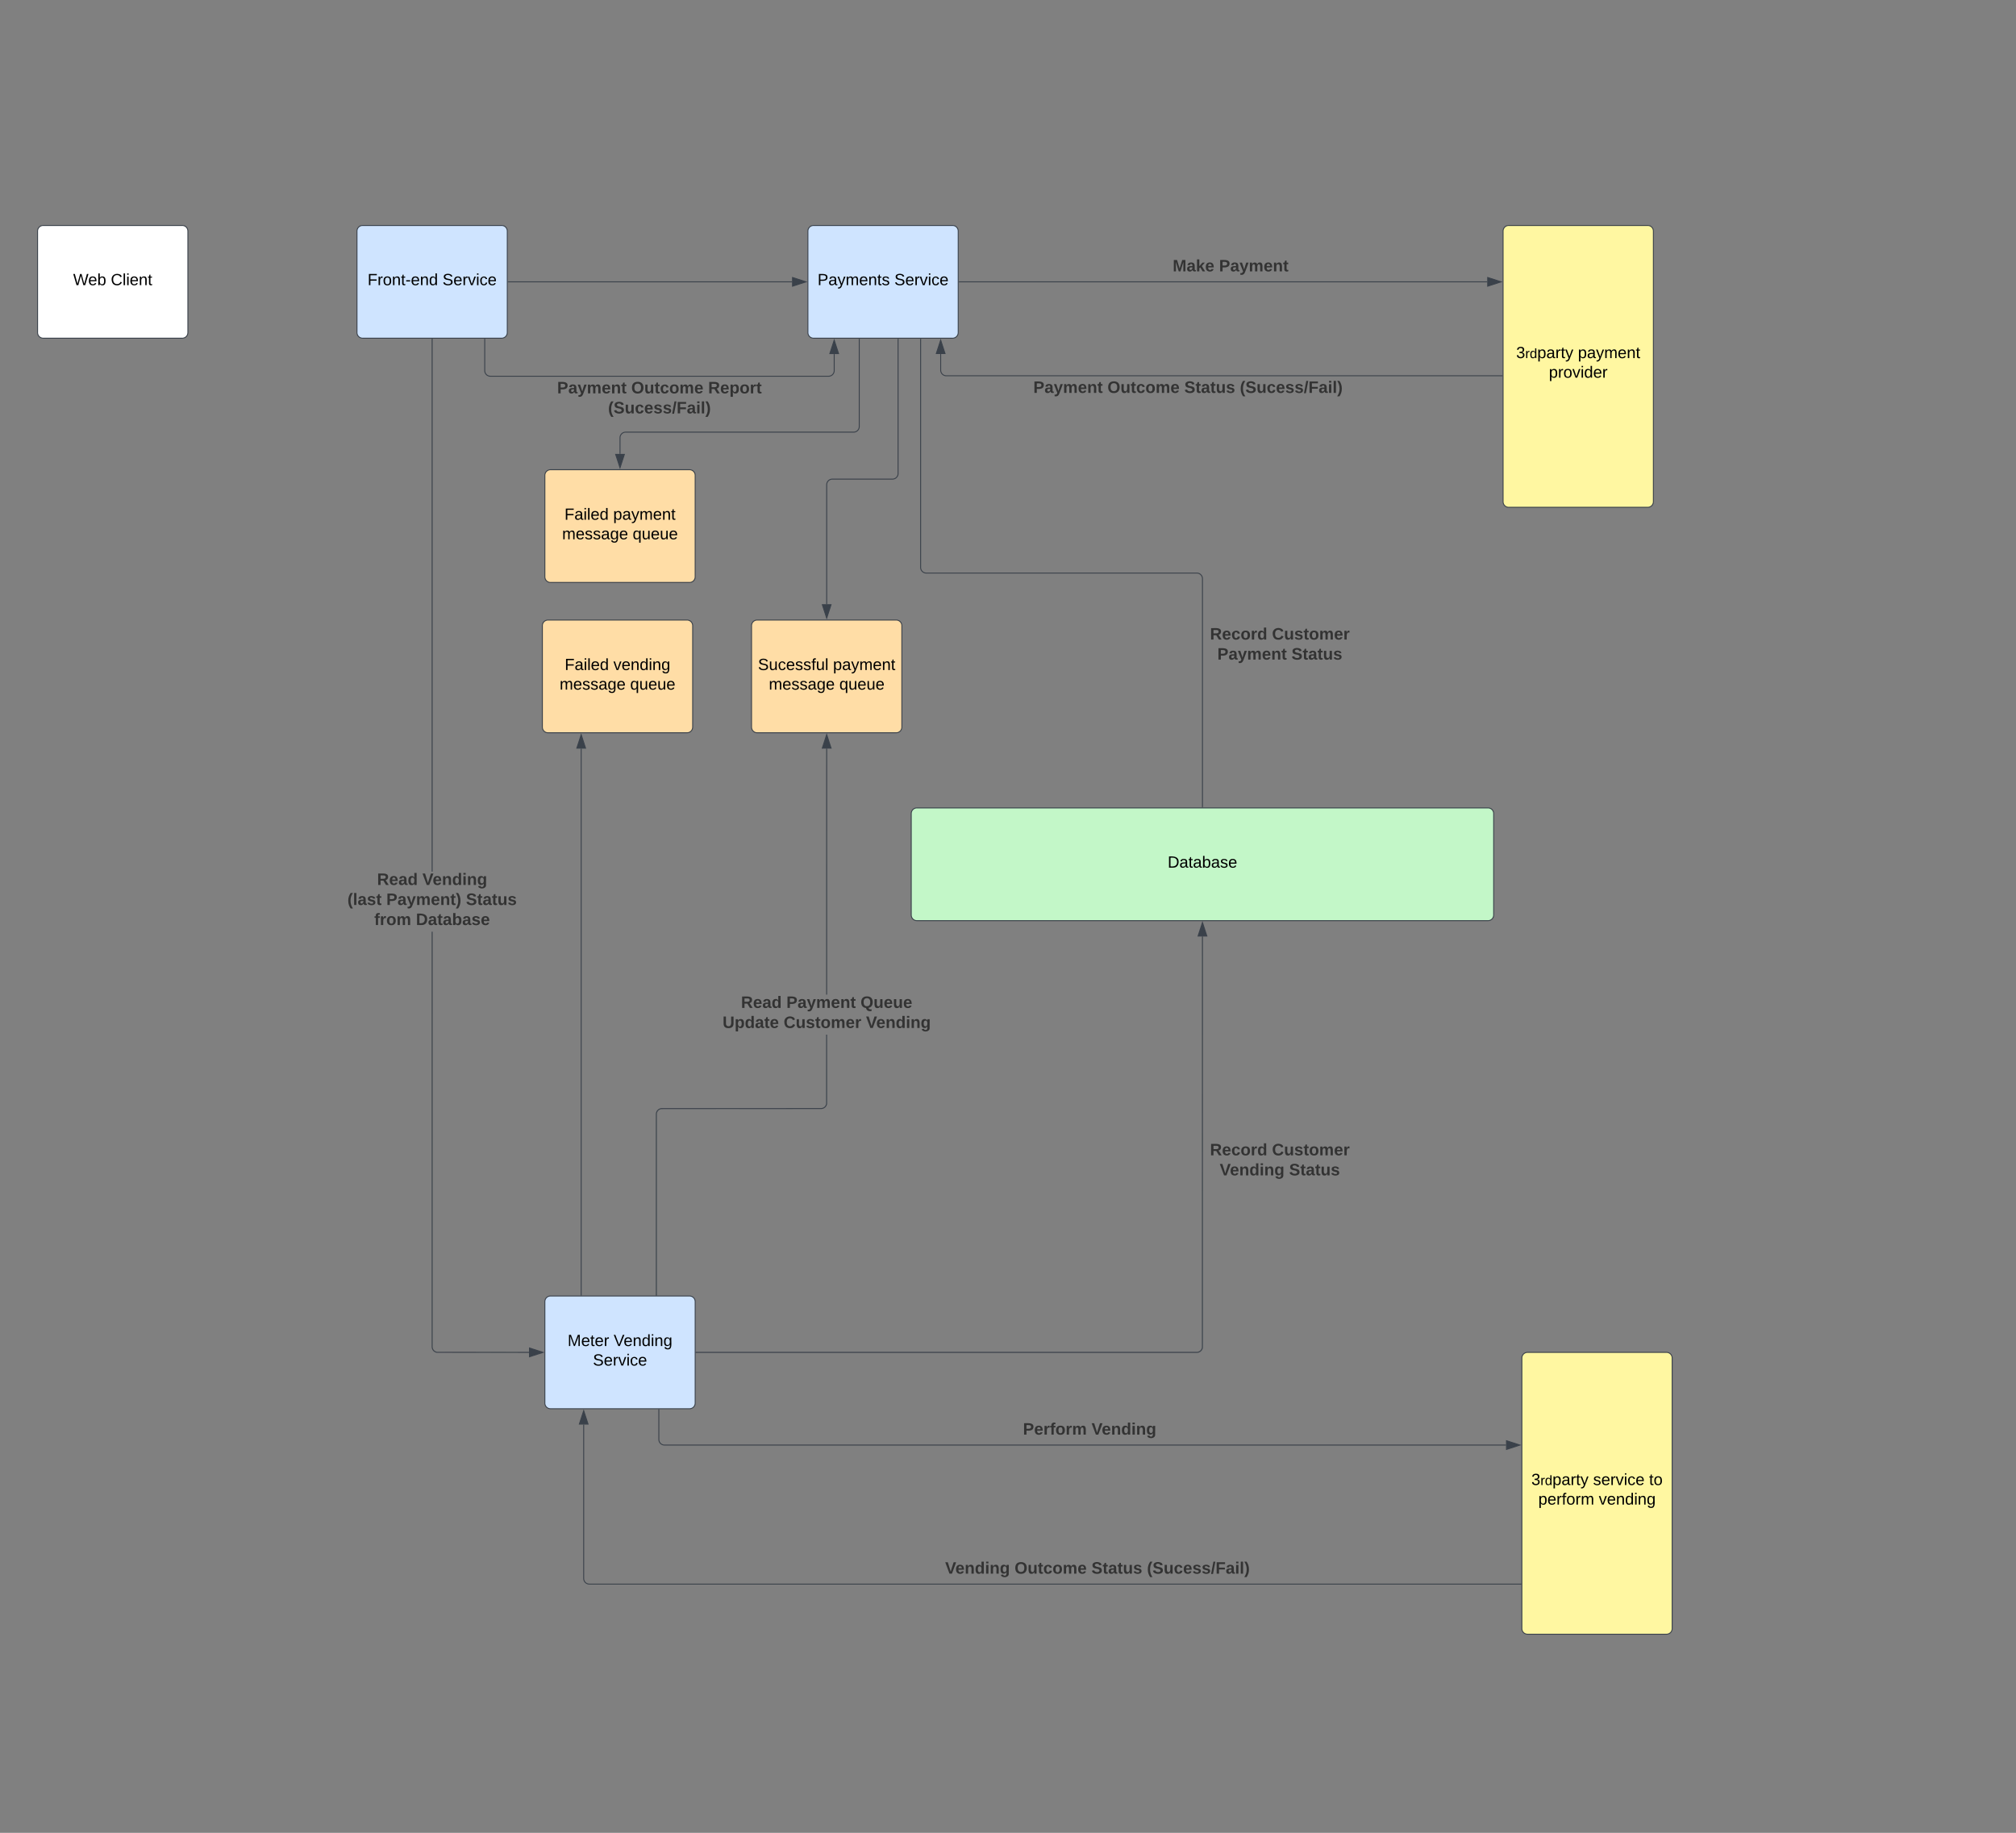 <svg xmlns="http://www.w3.org/2000/svg" xmlns:xlink="http://www.w3.org/1999/xlink" xmlns:lucid="lucid" width="2146" height="1951"><rect width="100%" height="100%" fill="#808080" stroke="none"/><g transform="translate(0 0)" lucid:page-tab-id="0_0"><path d="M380 246a6 6 0 0 1 6-6h148a6 6 0 0 1 6 6v108a6 6 0 0 1-6 6H386a6 6 0 0 1-6-6z" stroke="#3a414a" fill="#cfe4ff"/><use xlink:href="#a" transform="matrix(1,0,0,1,385,245) translate(6.269 58.554)"/><use xlink:href="#b" transform="matrix(1,0,0,1,385,245) translate(86.05 58.554)"/><path d="M860 246a6 6 0 0 1 6-6h148a6 6 0 0 1 6 6v108a6 6 0 0 1-6 6H866a6 6 0 0 1-6-6z" stroke="#3a414a" fill="#cfe4ff"/><use xlink:href="#c" transform="matrix(1,0,0,1,865,245) translate(5.257 58.554)"/><use xlink:href="#b" transform="matrix(1,0,0,1,865,245) translate(87.061 58.554)"/><path d="M580 1385.54a6 6 0 0 1 6-6h148a6 6 0 0 1 6 6v108a6 6 0 0 1-6 6H586a6 6 0 0 1-6-6z" stroke="#3a414a" fill="#cfe4ff"/><use xlink:href="#d" transform="matrix(1,0,0,1,585,1384.537) translate(19.22 48.242)"/><use xlink:href="#e" transform="matrix(1,0,0,1,585,1384.537) translate(68.235 48.242)"/><use xlink:href="#b" transform="matrix(1,0,0,1,585,1384.537) translate(46.159 69.042)"/><path d="M40 246a6 6 0 0 1 6-6h148a6 6 0 0 1 6 6v108a6 6 0 0 1-6 6H46a6 6 0 0 1-6-6z" stroke="#3a414a" fill="#fff"/><use xlink:href="#f" transform="matrix(1,0,0,1,45,245) translate(32.894 58.554)"/><use xlink:href="#g" transform="matrix(1,0,0,1,45,245) translate(72.954 58.554)"/><path d="M970 866a6 6 0 0 1 6-6h608a6 6 0 0 1 6 6v108a6 6 0 0 1-6 6H976a6 6 0 0 1-6-6z" stroke="#3a414a" fill="#c3f7c8"/><use xlink:href="#h" transform="matrix(1,0,0,1,975,865) translate(267.95 58.554)"/><path d="M1600 246a6 6 0 0 1 6-6h148a6 6 0 0 1 6 6v288a6 6 0 0 1-6 6h-148a6 6 0 0 1-6-6z" stroke="#3a414a" fill="#fff7a1"/><use xlink:href="#i" transform="matrix(1,0,0,1,1605,245) translate(8.945 136.21)"/><use xlink:href="#j" transform="matrix(1,0,0,1,1605,245) translate(74.659 136.21)"/><use xlink:href="#k" transform="matrix(1,0,0,1,1605,245) translate(43.776 157.01)"/><path d="M1620 1445.54a6 6 0 0 1 6-6h148a6 6 0 0 1 6 6v288a6 6 0 0 1-6 6h-148a6 6 0 0 1-6-6z" stroke="#3a414a" fill="#fff7a1"/><use xlink:href="#i" transform="matrix(1,0,0,1,1625,1444.537) translate(5.117 136.21)"/><use xlink:href="#l" transform="matrix(1,0,0,1,1625,1444.537) translate(70.831 136.21)"/><use xlink:href="#m" transform="matrix(1,0,0,1,1625,1444.537) translate(130.439 136.21)"/><use xlink:href="#n" transform="matrix(1,0,0,1,1625,1444.537) translate(12.504 157.01)"/><use xlink:href="#o" transform="matrix(1,0,0,1,1625,1444.537) translate(76.878 157.01)"/><path d="M577.34 666a6 6 0 0 1 6-6h148a6 6 0 0 1 6 6v108a6 6 0 0 1-6 6h-148a6 6 0 0 1-6-6z" stroke="#3a414a" fill="#ffdda6"/><use xlink:href="#p" transform="matrix(1,0,0,1,582.34,665) translate(18.763 48.242)"/><use xlink:href="#q" transform="matrix(1,0,0,1,582.34,665) translate(70.619 48.242)"/><use xlink:href="#r" transform="matrix(1,0,0,1,582.34,665) translate(13.394 69.042)"/><use xlink:href="#s" transform="matrix(1,0,0,1,582.34,665) translate(88.457 69.042)"/><path d="M540.96 300h302.2" stroke="#3a414a" fill="none"/><path d="M540.98 300.5h-.52v-1h.52z" stroke="#3a414a" stroke-width=".05" fill="#3a414a"/><path d="M857.92 300l-14.27 4.64v-9.28z" stroke="#3a414a" fill="#3a414a"/><path d="M1020.96 300h562.16" stroke="#3a414a" fill="none"/><path d="M1020.98 300.5h-.52v-1h.52z" stroke="#3a414a" stroke-width=".05" fill="#3a414a"/><path d="M1597.9 300l-14.27 4.64v-9.28z" stroke="#3a414a" fill="#3a414a"/><use xlink:href="#t" transform="matrix(1,0,0,1,1248.334,274.667) translate(0 14.222)"/><use xlink:href="#u" transform="matrix(1,0,0,1,1248.334,274.667) translate(49.333 14.222)"/><path d="M580 506a6 6 0 0 1 6-6h148a6 6 0 0 1 6 6v108a6 6 0 0 1-6 6H586a6 6 0 0 1-6-6z" stroke="#3a414a" fill="#ffdda6"/><use xlink:href="#p" transform="matrix(1,0,0,1,585,505) translate(15.874 48.242)"/><use xlink:href="#j" transform="matrix(1,0,0,1,585,505) translate(67.73 48.242)"/><use xlink:href="#r" transform="matrix(1,0,0,1,585,505) translate(13.394 69.042)"/><use xlink:href="#s" transform="matrix(1,0,0,1,585,505) translate(88.457 69.042)"/><path d="M914.67 360.98V454a6 6 0 0 1-6 6H666a6 6 0 0 0-6 6v17.15" stroke="#3a414a" fill="none"/><path d="M915.17 361h-1v-.52h1z" stroke="#3a414a" stroke-width=".05" fill="#3a414a"/><path d="M660 497.92l-4.64-14.27h9.28z" stroke="#3a414a" fill="#3a414a"/><path d="M701.33 1500.48v31.72a6 6 0 0 0 6 6h895.8" stroke="#3a414a" fill="none"/><path d="M701.83 1500.5h-1v-.52h1z" stroke="#3a414a" stroke-width=".05" fill="#3a414a"/><path d="M1617.9 1538.2l-14.26 4.64v-9.27z" stroke="#3a414a" fill="#3a414a"/><use xlink:href="#v" transform="matrix(1,0,0,1,1088.939,1512.869) translate(0.005 14.222)"/><use xlink:href="#w" transform="matrix(1,0,0,1,1088.939,1512.869) translate(72.993 14.222)"/><path d="M1599.04 400h-591.7a6 6 0 0 1-6-6v-17.18" stroke="#3a414a" fill="none"/><path d="M1599.54 400.5h-.5v-1h.5z" stroke="#3a414a" stroke-width=".05" fill="#3a414a"/><path d="M1001.33 362.05l4.63 14.27h-9.27z" stroke="#3a414a" fill="#3a414a"/><use xlink:href="#x" transform="matrix(1,0,0,1,1099.955,403.999) translate(0 14.222)"/><use xlink:href="#y" transform="matrix(1,0,0,1,1099.955,403.999) translate(78.914 14.222)"/><use xlink:href="#z" transform="matrix(1,0,0,1,1099.955,403.999) translate(160.741 14.222)"/><use xlink:href="#A" transform="matrix(1,0,0,1,1099.955,403.999) translate(219.852 14.222)"/><path d="M888 376.87v17.62a6 6 0 0 1-6 6H522a6 6 0 0 1-6-6v-33.56" stroke="#3a414a" fill="none"/><path d="M888 362.1l4.63 14.27h-9.27z" stroke="#3a414a" fill="#3a414a"/><path d="M516.5 360.95h-1v-.5h1z" stroke="#3a414a" stroke-width=".05" fill="#3a414a"/><use xlink:href="#x" transform="matrix(1,0,0,1,593.056,404.489) translate(0.005 14.222)"/><use xlink:href="#y" transform="matrix(1,0,0,1,593.056,404.489) translate(78.919 14.222)"/><use xlink:href="#B" transform="matrix(1,0,0,1,593.056,404.489) translate(160.746 14.222)"/><use xlink:href="#C" transform="matrix(1,0,0,1,593.056,404.489) translate(54.203 35.556)"/><path d="M460.5 1433.52l.07.88.2.84.33.8.45.73.56.65.67.57.73.44.8.33.82.2 98.03.07v1l-98.15-.08-1-.24-.95-.4-.87-.52-.78-.67-.66-.77-.53-.87-.38-.95-.24-1-.08-1V991.78h1zm0-505.75h-1v-566.8h1z" stroke="#3a414a" stroke-width=".05" fill="#3a414a"/><path d="M460.5 360.98h-1v-.52h1z" fill="#3a414a"/><path d="M460.52 361h-1.04v-.56h1.04zm-1-.5v.45h.96v-.46z" stroke="#3a414a" stroke-width=".05" fill="#3a414a"/><path d="M577.92 1439.54l-14.27 4.63v-9.27z" fill="#3a414a"/><path d="M579.54 1439.54l-16.4 5.32v-10.65zm-15.4 3.94l12.16-3.94-12.15-3.95z" stroke="#3a414a" stroke-width=".05" fill="#3a414a"/><use xlink:href="#D" transform="matrix(1,0,0,1,369.827,927.768) translate(31.561 14.222)"/><use xlink:href="#E" transform="matrix(1,0,0,1,369.827,927.768) translate(79.857 14.222)"/><use xlink:href="#F" transform="matrix(1,0,0,1,369.827,927.768) translate(0.005 35.556)"/><use xlink:href="#G" transform="matrix(1,0,0,1,369.827,927.768) translate(41.388 35.556)"/><use xlink:href="#H" transform="matrix(1,0,0,1,369.827,927.768) translate(126.178 35.556)"/><use xlink:href="#I" transform="matrix(1,0,0,1,369.827,927.768) translate(28.573 56.889)"/><use xlink:href="#J" transform="matrix(1,0,0,1,369.827,927.768) translate(72.919 56.889)"/><path d="M618.67 1378.6V796.86" stroke="#3a414a" fill="none"/><path d="M619.17 1379.1h-1v-.52h1z" stroke="#3a414a" stroke-width=".05" fill="#3a414a"/><path d="M618.67 782.1l4.64 14.27h-9.27z" stroke="#3a414a" fill="#3a414a"/><path d="M1280.5 996.85l-.07 437.68-.25 1.02-.4.94-.52.86-.66.77-.78.67-.87.53-.94.4-.98.23-1 .08H740.96v-1h533.02l.88-.07.84-.2.8-.33.73-.45.66-.58.55-.65.45-.74.33-.8.2-.8.07-437.58z" stroke="#3a414a" stroke-width=".05" fill="#3a414a"/><path d="M740.98 1440.04h-.52v-1h.52z" fill="#3a414a"/><path d="M741 1440.06h-.56V1439h.56zm-.5-1v.95h.45v-.94z" stroke="#3a414a" stroke-width=".05" fill="#3a414a"/><path d="M1284.64 996.35h-9.28l4.64-14.27z" fill="#3a414a"/><path d="M1285.32 996.85h-10.64l5.32-16.4zm-9.27-1h7.9L1280 983.7z" stroke="#3a414a" stroke-width=".05" fill="#3a414a"/><g><use xlink:href="#K" transform="matrix(1,0,0,1,1288,1215.566) translate(0.005 14.222)"/><use xlink:href="#L" transform="matrix(1,0,0,1,1288,1215.566) translate(66.03 14.222)"/><use xlink:href="#M" transform="matrix(1,0,0,1,1288,1215.566) translate(10.375 35.556)"/><use xlink:href="#N" transform="matrix(1,0,0,1,1288,1215.566) translate(84.252 35.556)"/></g><path d="M621.33 1516.4v163.8a6 6 0 0 0 6 6h991.73" stroke="#3a414a" fill="none"/><path d="M621.33 1501.64l4.64 14.26h-9.27z" stroke="#3a414a" fill="#3a414a"/><path d="M1619.56 1686.7h-.5v-1h.5z" stroke="#3a414a" stroke-width=".05" fill="#3a414a"/><g><use xlink:href="#O" transform="matrix(1,0,0,1,1006.115,1660.868) translate(0.005 14.222)"/><use xlink:href="#y" transform="matrix(1,0,0,1,1006.115,1660.868) translate(73.882 14.222)"/><use xlink:href="#z" transform="matrix(1,0,0,1,1006.115,1660.868) translate(155.709 14.222)"/><use xlink:href="#A" transform="matrix(1,0,0,1,1006.115,1660.868) translate(214.82 14.222)"/></g><path d="M980 360.94V604a6 6 0 0 0 6 6h288a6 6 0 0 1 6 6v243.04" stroke="#3a414a" fill="none"/><path d="M980.5 360.96h-1v-.52h1zM1280.5 859.54h-1v-.52h1z" stroke="#3a414a" stroke-width=".05" fill="#3a414a"/><g><use xlink:href="#K" transform="matrix(1,0,0,1,1288,666.556) translate(0.005 14.222)"/><use xlink:href="#P" transform="matrix(1,0,0,1,1288,666.556) translate(66.03 14.222)"/><use xlink:href="#x" transform="matrix(1,0,0,1,1288,666.556) translate(7.857 35.556)"/><use xlink:href="#Q" transform="matrix(1,0,0,1,1288,666.556) translate(86.77 35.556)"/></g><path d="M800 666a6 6 0 0 1 6-6h148a6 6 0 0 1 6 6v108a6 6 0 0 1-6 6H806a6 6 0 0 1-6-6z" stroke="#3a414a" fill="#ffdda6"/><g><use xlink:href="#R" transform="matrix(1,0,0,1,805,665) translate(1.863 48.242)"/><use xlink:href="#j" transform="matrix(1,0,0,1,805,665) translate(81.741 48.242)"/><use xlink:href="#r" transform="matrix(1,0,0,1,805,665) translate(13.394 69.042)"/><use xlink:href="#s" transform="matrix(1,0,0,1,805,665) translate(88.457 69.042)"/></g><path d="M956 360.96V504a6 6 0 0 1-6 6h-64a6 6 0 0 0-6 6v127.15" stroke="#3a414a" fill="none"/><path d="M956.5 360.97h-1v-.5h1z" stroke="#3a414a" stroke-width=".05" fill="#3a414a"/><path d="M880 657.92l-4.64-14.27h9.28z" stroke="#3a414a" fill="#3a414a"/><path d="M880.43 1175l-.25 1-.4.95-.52.87-.66.78-.78.66-.87.53-.94.38-.98.24-1 .08-170.23.07-.83.2-.8.33-.73.45-.66.56-.56.67-.45.73-.33.8-.2.84-.07.88v192.53h-1v-192.57l.08-1 .24-1 .38-.93.53-.87.67-.78.78-.66.87-.53.94-.38 1-.25 170.32-.07.88-.07.84-.2.8-.33.73-.45.66-.56.55-.67.45-.73.33-.8.2-.82v-73.55h1zm.07-378.15l-.05 261.82h-1l.05-261.82z" stroke="#3a414a" stroke-width=".05" fill="#3a414a"/><path d="M699.17 1379.05h-1v-.5h1z" fill="#3a414a"/><path d="M699.2 1379.08h-1.06v-.56h1.05zm-1-.5v.45h.94v-.46z" stroke="#3a414a" stroke-width=".05" fill="#3a414a"/><path d="M884.64 796.35h-9.28l4.64-14.27z" fill="#3a414a"/><path d="M885.32 796.85h-10.64l5.32-16.4zm-9.27-1h7.9L880 783.7z" stroke="#3a414a" stroke-width=".05" fill="#3a414a"/><g><use xlink:href="#D" transform="matrix(1,0,0,1,769.185,1058.667) translate(19.61 14.222)"/><use xlink:href="#S" transform="matrix(1,0,0,1,769.185,1058.667) translate(67.906 14.222)"/><use xlink:href="#T" transform="matrix(1,0,0,1,769.185,1058.667) translate(146.82 14.222)"/><use xlink:href="#U" transform="matrix(1,0,0,1,769.185,1058.667) translate(0.005 35.556)"/><use xlink:href="#V" transform="matrix(1,0,0,1,769.185,1058.667) translate(64.993 35.556)"/><use xlink:href="#W" transform="matrix(1,0,0,1,769.185,1058.667) translate(152.696 35.556)"/></g><defs><path d="M63-220v92h138v28H63V0H30v-248h175v28H63" id="X"/><path d="M114-163C36-179 61-72 57 0H25l-1-190h30c1 12-1 29 2 39 6-27 23-49 58-41v29" id="Y"/><path d="M100-194c62-1 85 37 85 99 1 63-27 99-86 99S16-35 15-95c0-66 28-99 85-99zM99-20c44 1 53-31 53-75 0-43-8-75-51-75s-53 32-53 75 10 74 51 75" id="Z"/><path d="M117-194c89-4 53 116 60 194h-32v-121c0-31-8-49-39-48C34-167 62-67 57 0H25l-1-190h30c1 10-1 24 2 32 11-22 29-35 61-36" id="aa"/><path d="M59-47c-2 24 18 29 38 22v24C64 9 27 4 27-40v-127H5v-23h24l9-43h21v43h35v23H59v120" id="ab"/><path d="M16-82v-28h88v28H16" id="ac"/><path d="M100-194c63 0 86 42 84 106H49c0 40 14 67 53 68 26 1 43-12 49-29l28 8c-11 28-37 45-77 45C44 4 14-33 15-96c1-61 26-98 85-98zm52 81c6-60-76-77-97-28-3 7-6 17-6 28h103" id="ad"/><path d="M85-194c31 0 48 13 60 33l-1-100h32l1 261h-30c-2-10 0-23-3-31C134-8 116 4 85 4 32 4 16-35 15-94c0-66 23-100 70-100zm9 24c-40 0-46 34-46 75 0 40 6 74 45 74 42 0 51-32 51-76 0-42-9-74-50-73" id="ae"/><g id="a"><use transform="matrix(0.048,0,0,0.048,0,0)" xlink:href="#X"/><use transform="matrix(0.048,0,0,0.048,10.544,0)" xlink:href="#Y"/><use transform="matrix(0.048,0,0,0.048,16.274,0)" xlink:href="#Z"/><use transform="matrix(0.048,0,0,0.048,25.904,0)" xlink:href="#aa"/><use transform="matrix(0.048,0,0,0.048,35.533,0)" xlink:href="#ab"/><use transform="matrix(0.048,0,0,0.048,40.348,0)" xlink:href="#ac"/><use transform="matrix(0.048,0,0,0.048,46.078,0)" xlink:href="#ad"/><use transform="matrix(0.048,0,0,0.048,55.707,0)" xlink:href="#aa"/><use transform="matrix(0.048,0,0,0.048,65.337,0)" xlink:href="#ae"/></g><path d="M185-189c-5-48-123-54-124 2 14 75 158 14 163 119 3 78-121 87-175 55-17-10-28-26-33-46l33-7c5 56 141 63 141-1 0-78-155-14-162-118-5-82 145-84 179-34 5 7 8 16 11 25" id="af"/><path d="M108 0H70L1-190h34L89-25l56-165h34" id="ag"/><path d="M24-231v-30h32v30H24zM24 0v-190h32V0H24" id="ah"/><path d="M96-169c-40 0-48 33-48 73s9 75 48 75c24 0 41-14 43-38l32 2c-6 37-31 61-74 61-59 0-76-41-82-99-10-93 101-131 147-64 4 7 5 14 7 22l-32 3c-4-21-16-35-41-35" id="ai"/><g id="b"><use transform="matrix(0.048,0,0,0.048,0,0)" xlink:href="#af"/><use transform="matrix(0.048,0,0,0.048,11.556,0)" xlink:href="#ad"/><use transform="matrix(0.048,0,0,0.048,21.185,0)" xlink:href="#Y"/><use transform="matrix(0.048,0,0,0.048,26.915,0)" xlink:href="#ag"/><use transform="matrix(0.048,0,0,0.048,35.581,0)" xlink:href="#ah"/><use transform="matrix(0.048,0,0,0.048,39.385,0)" xlink:href="#ai"/><use transform="matrix(0.048,0,0,0.048,48.052,0)" xlink:href="#ad"/></g><path d="M30-248c87 1 191-15 191 75 0 78-77 80-158 76V0H30v-248zm33 125c57 0 124 11 124-50 0-59-68-47-124-48v98" id="aj"/><path d="M141-36C126-15 110 5 73 4 37 3 15-17 15-53c-1-64 63-63 125-63 3-35-9-54-41-54-24 1-41 7-42 31l-33-3c5-37 33-52 76-52 45 0 72 20 72 64v82c-1 20 7 32 28 27v20c-31 9-61-2-59-35zM48-53c0 20 12 33 32 33 41-3 63-29 60-74-43 2-92-5-92 41" id="ak"/><path d="M179-190L93 31C79 59 56 82 12 73V49c39 6 53-20 64-50L1-190h34L92-34l54-156h33" id="al"/><path d="M210-169c-67 3-38 105-44 169h-31v-121c0-29-5-50-35-48C34-165 62-65 56 0H25l-1-190h30c1 10-1 24 2 32 10-44 99-50 107 0 11-21 27-35 58-36 85-2 47 119 55 194h-31v-121c0-29-5-49-35-48" id="am"/><path d="M135-143c-3-34-86-38-87 0 15 53 115 12 119 90S17 21 10-45l28-5c4 36 97 45 98 0-10-56-113-15-118-90-4-57 82-63 122-42 12 7 21 19 24 35" id="an"/><g id="c"><use transform="matrix(0.048,0,0,0.048,0,0)" xlink:href="#aj"/><use transform="matrix(0.048,0,0,0.048,11.556,0)" xlink:href="#ak"/><use transform="matrix(0.048,0,0,0.048,21.185,0)" xlink:href="#al"/><use transform="matrix(0.048,0,0,0.048,29.852,0)" xlink:href="#am"/><use transform="matrix(0.048,0,0,0.048,44.248,0)" xlink:href="#ad"/><use transform="matrix(0.048,0,0,0.048,53.878,0)" xlink:href="#aa"/><use transform="matrix(0.048,0,0,0.048,63.507,0)" xlink:href="#ab"/><use transform="matrix(0.048,0,0,0.048,68.322,0)" xlink:href="#an"/></g><path d="M240 0l2-218c-23 76-54 145-80 218h-23L58-218 59 0H30v-248h44l77 211c21-75 51-140 76-211h43V0h-30" id="ao"/><g id="d"><use transform="matrix(0.048,0,0,0.048,0,0)" xlink:href="#ao"/><use transform="matrix(0.048,0,0,0.048,14.396,0)" xlink:href="#ad"/><use transform="matrix(0.048,0,0,0.048,24.026,0)" xlink:href="#ab"/><use transform="matrix(0.048,0,0,0.048,28.841,0)" xlink:href="#ad"/><use transform="matrix(0.048,0,0,0.048,38.47,0)" xlink:href="#Y"/></g><path d="M137 0h-34L2-248h35l83 218 83-218h36" id="ap"/><path d="M177-190C167-65 218 103 67 71c-23-6-38-20-44-43l32-5c15 47 100 32 89-28v-30C133-14 115 1 83 1 29 1 15-40 15-95c0-56 16-97 71-98 29-1 48 16 59 35 1-10 0-23 2-32h30zM94-22c36 0 50-32 50-73 0-42-14-75-50-75-39 0-46 34-46 75s6 73 46 73" id="aq"/><g id="e"><use transform="matrix(0.048,0,0,0.048,0,0)" xlink:href="#ap"/><use transform="matrix(0.048,0,0,0.048,10.593,0)" xlink:href="#ad"/><use transform="matrix(0.048,0,0,0.048,20.222,0)" xlink:href="#aa"/><use transform="matrix(0.048,0,0,0.048,29.852,0)" xlink:href="#ae"/><use transform="matrix(0.048,0,0,0.048,39.481,0)" xlink:href="#ah"/><use transform="matrix(0.048,0,0,0.048,43.285,0)" xlink:href="#aa"/><use transform="matrix(0.048,0,0,0.048,52.915,0)" xlink:href="#aq"/></g><path d="M266 0h-40l-56-210L115 0H75L2-248h35L96-30l15-64 43-154h32l59 218 59-218h35" id="ar"/><path d="M115-194c53 0 69 39 70 98 0 66-23 100-70 100C84 3 66-7 56-30L54 0H23l1-261h32v101c10-23 28-34 59-34zm-8 174c40 0 45-34 45-75 0-40-5-75-45-74-42 0-51 32-51 76 0 43 10 73 51 73" id="as"/><g id="f"><use transform="matrix(0.048,0,0,0.048,0,0)" xlink:href="#ar"/><use transform="matrix(0.048,0,0,0.048,15.985,0)" xlink:href="#ad"/><use transform="matrix(0.048,0,0,0.048,25.615,0)" xlink:href="#as"/></g><path d="M212-179c-10-28-35-45-73-45-59 0-87 40-87 99 0 60 29 101 89 101 43 0 62-24 78-52l27 14C228-24 195 4 139 4 59 4 22-46 18-125c-6-104 99-153 187-111 19 9 31 26 39 46" id="at"/><path d="M24 0v-261h32V0H24" id="au"/><g id="g"><use transform="matrix(0.048,0,0,0.048,0,0)" xlink:href="#at"/><use transform="matrix(0.048,0,0,0.048,12.47,0)" xlink:href="#au"/><use transform="matrix(0.048,0,0,0.048,16.274,0)" xlink:href="#ah"/><use transform="matrix(0.048,0,0,0.048,20.078,0)" xlink:href="#ad"/><use transform="matrix(0.048,0,0,0.048,29.707,0)" xlink:href="#aa"/><use transform="matrix(0.048,0,0,0.048,39.337,0)" xlink:href="#ab"/></g><path d="M30-248c118-7 216 8 213 122C240-48 200 0 122 0H30v-248zM63-27c89 8 146-16 146-99s-60-101-146-95v194" id="av"/><g id="h"><use transform="matrix(0.048,0,0,0.048,0,0)" xlink:href="#av"/><use transform="matrix(0.048,0,0,0.048,12.47,0)" xlink:href="#ak"/><use transform="matrix(0.048,0,0,0.048,22.1,0)" xlink:href="#ab"/><use transform="matrix(0.048,0,0,0.048,26.915,0)" xlink:href="#ak"/><use transform="matrix(0.048,0,0,0.048,36.544,0)" xlink:href="#as"/><use transform="matrix(0.048,0,0,0.048,46.174,0)" xlink:href="#ak"/><use transform="matrix(0.048,0,0,0.048,55.804,0)" xlink:href="#an"/><use transform="matrix(0.048,0,0,0.048,64.47,0)" xlink:href="#ad"/></g><path d="M126-127c33 6 58 20 58 59 0 88-139 92-164 29-3-8-5-16-6-25l32-3c6 27 21 44 54 44 32 0 52-15 52-46 0-38-36-46-79-43v-28c39 1 72-4 72-42 0-27-17-43-46-43-28 0-47 15-49 41l-32-3c6-42 35-63 81-64 48-1 79 21 79 65 0 36-21 52-52 59" id="aw"/><path d="M115-194c55 1 70 41 70 98S169 2 115 4C84 4 66-9 55-30l1 105H24l-1-265h31l2 30c10-21 28-34 59-34zm-8 174c40 0 45-34 45-75s-6-73-45-74c-42 0-51 32-51 76 0 43 10 73 51 73" id="ax"/><g id="i"><use transform="matrix(0.048,0,0,0.048,0,0)" xlink:href="#aw"/><use transform="matrix(0.04,0,0,0.04,9.63,0)" xlink:href="#Y"/><use transform="matrix(0.04,0,0,0.04,14.404,0)" xlink:href="#ae"/><use transform="matrix(0.048,0,0,0.048,22.429,0)" xlink:href="#ax"/><use transform="matrix(0.048,0,0,0.048,32.059,0)" xlink:href="#ak"/><use transform="matrix(0.048,0,0,0.048,41.688,0)" xlink:href="#Y"/><use transform="matrix(0.048,0,0,0.048,47.418,0)" xlink:href="#ab"/><use transform="matrix(0.048,0,0,0.048,52.233,0)" xlink:href="#al"/></g><g id="j"><use transform="matrix(0.048,0,0,0.048,0,0)" xlink:href="#ax"/><use transform="matrix(0.048,0,0,0.048,9.63,0)" xlink:href="#ak"/><use transform="matrix(0.048,0,0,0.048,19.259,0)" xlink:href="#al"/><use transform="matrix(0.048,0,0,0.048,27.926,0)" xlink:href="#am"/><use transform="matrix(0.048,0,0,0.048,42.322,0)" xlink:href="#ad"/><use transform="matrix(0.048,0,0,0.048,51.952,0)" xlink:href="#aa"/><use transform="matrix(0.048,0,0,0.048,61.581,0)" xlink:href="#ab"/></g><g id="k"><use transform="matrix(0.048,0,0,0.048,0,0)" xlink:href="#ax"/><use transform="matrix(0.048,0,0,0.048,9.63,0)" xlink:href="#Y"/><use transform="matrix(0.048,0,0,0.048,15.359,0)" xlink:href="#Z"/><use transform="matrix(0.048,0,0,0.048,24.989,0)" xlink:href="#ag"/><use transform="matrix(0.048,0,0,0.048,33.656,0)" xlink:href="#ah"/><use transform="matrix(0.048,0,0,0.048,37.459,0)" xlink:href="#ae"/><use transform="matrix(0.048,0,0,0.048,47.089,0)" xlink:href="#ad"/><use transform="matrix(0.048,0,0,0.048,56.719,0)" xlink:href="#Y"/></g><g id="l"><use transform="matrix(0.048,0,0,0.048,0,0)" xlink:href="#an"/><use transform="matrix(0.048,0,0,0.048,8.667,0)" xlink:href="#ad"/><use transform="matrix(0.048,0,0,0.048,18.296,0)" xlink:href="#Y"/><use transform="matrix(0.048,0,0,0.048,24.026,0)" xlink:href="#ag"/><use transform="matrix(0.048,0,0,0.048,32.693,0)" xlink:href="#ah"/><use transform="matrix(0.048,0,0,0.048,36.496,0)" xlink:href="#ai"/><use transform="matrix(0.048,0,0,0.048,45.163,0)" xlink:href="#ad"/></g><g id="m"><use transform="matrix(0.048,0,0,0.048,0,0)" xlink:href="#ab"/><use transform="matrix(0.048,0,0,0.048,4.815,0)" xlink:href="#Z"/></g><path d="M101-234c-31-9-42 10-38 44h38v23H63V0H32v-167H5v-23h27c-7-52 17-82 69-68v24" id="ay"/><g id="n"><use transform="matrix(0.048,0,0,0.048,0,0)" xlink:href="#ax"/><use transform="matrix(0.048,0,0,0.048,9.63,0)" xlink:href="#ad"/><use transform="matrix(0.048,0,0,0.048,19.259,0)" xlink:href="#Y"/><use transform="matrix(0.048,0,0,0.048,24.989,0)" xlink:href="#ay"/><use transform="matrix(0.048,0,0,0.048,29.804,0)" xlink:href="#Z"/><use transform="matrix(0.048,0,0,0.048,39.433,0)" xlink:href="#Y"/><use transform="matrix(0.048,0,0,0.048,45.163,0)" xlink:href="#am"/></g><g id="o"><use transform="matrix(0.048,0,0,0.048,0,0)" xlink:href="#ag"/><use transform="matrix(0.048,0,0,0.048,8.667,0)" xlink:href="#ad"/><use transform="matrix(0.048,0,0,0.048,18.296,0)" xlink:href="#aa"/><use transform="matrix(0.048,0,0,0.048,27.926,0)" xlink:href="#ae"/><use transform="matrix(0.048,0,0,0.048,37.556,0)" xlink:href="#ah"/><use transform="matrix(0.048,0,0,0.048,41.359,0)" xlink:href="#aa"/><use transform="matrix(0.048,0,0,0.048,50.989,0)" xlink:href="#aq"/></g><g id="p"><use transform="matrix(0.048,0,0,0.048,0,0)" xlink:href="#X"/><use transform="matrix(0.048,0,0,0.048,10.544,0)" xlink:href="#ak"/><use transform="matrix(0.048,0,0,0.048,20.174,0)" xlink:href="#ah"/><use transform="matrix(0.048,0,0,0.048,23.978,0)" xlink:href="#au"/><use transform="matrix(0.048,0,0,0.048,27.781,0)" xlink:href="#ad"/><use transform="matrix(0.048,0,0,0.048,37.411,0)" xlink:href="#ae"/></g><g id="q"><use transform="matrix(0.048,0,0,0.048,0,0)" xlink:href="#ag"/><use transform="matrix(0.048,0,0,0.048,8.667,0)" xlink:href="#ad"/><use transform="matrix(0.048,0,0,0.048,18.296,0)" xlink:href="#aa"/><use transform="matrix(0.048,0,0,0.048,27.926,0)" xlink:href="#ae"/><use transform="matrix(0.048,0,0,0.048,37.556,0)" xlink:href="#ah"/><use transform="matrix(0.048,0,0,0.048,41.359,0)" xlink:href="#aa"/><use transform="matrix(0.048,0,0,0.048,50.989,0)" xlink:href="#aq"/></g><g id="r"><use transform="matrix(0.048,0,0,0.048,0,0)" xlink:href="#am"/><use transform="matrix(0.048,0,0,0.048,14.396,0)" xlink:href="#ad"/><use transform="matrix(0.048,0,0,0.048,24.026,0)" xlink:href="#an"/><use transform="matrix(0.048,0,0,0.048,32.693,0)" xlink:href="#an"/><use transform="matrix(0.048,0,0,0.048,41.359,0)" xlink:href="#ak"/><use transform="matrix(0.048,0,0,0.048,50.989,0)" xlink:href="#aq"/><use transform="matrix(0.048,0,0,0.048,60.619,0)" xlink:href="#ad"/></g><path d="M145-31C134-9 116 4 85 4 32 4 16-35 15-94c0-59 17-99 70-100 32-1 48 14 60 33 0-11-1-24 2-32h30l-1 268h-32zM93-21c41 0 51-33 51-76s-8-73-50-73c-40 0-46 35-46 75s5 74 45 74" id="az"/><path d="M84 4C-5 8 30-112 23-190h32v120c0 31 7 50 39 49 72-2 45-101 50-169h31l1 190h-30c-1-10 1-25-2-33-11 22-28 36-60 37" id="aA"/><g id="s"><use transform="matrix(0.048,0,0,0.048,0,0)" xlink:href="#az"/><use transform="matrix(0.048,0,0,0.048,9.63,0)" xlink:href="#aA"/><use transform="matrix(0.048,0,0,0.048,19.259,0)" xlink:href="#ad"/><use transform="matrix(0.048,0,0,0.048,28.889,0)" xlink:href="#aA"/><use transform="matrix(0.048,0,0,0.048,38.519,0)" xlink:href="#ad"/></g><path fill="#333" d="M230 0l2-204L168 0h-37L68-204 70 0H24v-248h70l56 185 57-185h69V0h-46" id="aB"/><path fill="#333" d="M133-34C117-15 103 5 69 4 32 3 11-16 11-54c-1-60 55-63 116-61 1-26-3-47-28-47-18 1-26 9-28 27l-52-2c7-38 36-58 82-57s74 22 75 68l1 82c-1 14 12 18 25 15v27c-30 8-71 5-69-32zm-48 3c29 0 43-24 42-57-32 0-66-3-65 30 0 17 8 27 23 27" id="aC"/><path fill="#333" d="M147 0L96-86 75-71V0H25v-261h50v150l67-79h53l-66 74L201 0h-54" id="aD"/><path fill="#333" d="M185-48c-13 30-37 53-82 52C43 2 14-33 14-96s30-98 90-98c62 0 83 45 84 108H66c0 31 8 55 39 56 18 0 30-7 34-22zm-45-69c5-46-57-63-70-21-2 6-4 13-4 21h74" id="aE"/><g id="t"><use transform="matrix(0.049,0,0,0.049,0,0)" xlink:href="#aB"/><use transform="matrix(0.049,0,0,0.049,14.765,0)" xlink:href="#aC"/><use transform="matrix(0.049,0,0,0.049,24.642,0)" xlink:href="#aD"/><use transform="matrix(0.049,0,0,0.049,34.519,0)" xlink:href="#aE"/></g><path fill="#333" d="M24-248c93 1 206-16 204 79-1 75-69 88-152 82V0H24v-248zm52 121c47 0 100 7 100-41 0-47-54-39-100-39v80" id="aF"/><path fill="#333" d="M123 10C108 53 80 86 19 72V37c35 8 53-11 59-39L3-190h52l48 148c12-52 28-100 44-148h51" id="aG"/><path fill="#333" d="M220-157c-53 9-28 100-34 157h-49v-107c1-27-5-49-29-50C55-147 81-57 75 0H25l-1-190h47c2 12-1 28 3 38 10-53 101-56 108 0 13-22 24-43 59-42 82 1 51 116 57 194h-49v-107c-1-25-5-48-29-50" id="aH"/><path fill="#333" d="M135-194c87-1 58 113 63 194h-50c-7-57 23-157-34-157-59 0-34 97-39 157H25l-1-190h47c2 12-1 28 3 38 12-26 28-41 61-42" id="aI"/><path fill="#333" d="M115-3C79 11 28 4 28-45v-112H4v-33h27l15-45h31v45h36v33H77v99c-1 23 16 31 38 25v30" id="aJ"/><g id="u"><use transform="matrix(0.049,0,0,0.049,0,0)" xlink:href="#aF"/><use transform="matrix(0.049,0,0,0.049,11.852,0)" xlink:href="#aC"/><use transform="matrix(0.049,0,0,0.049,21.728,0)" xlink:href="#aG"/><use transform="matrix(0.049,0,0,0.049,31.605,0)" xlink:href="#aH"/><use transform="matrix(0.049,0,0,0.049,47.407,0)" xlink:href="#aE"/><use transform="matrix(0.049,0,0,0.049,57.284,0)" xlink:href="#aI"/><use transform="matrix(0.049,0,0,0.049,68.099,0)" xlink:href="#aJ"/></g><path fill="#333" d="M135-150c-39-12-60 13-60 57V0H25l-1-190h47c2 13-1 29 3 40 6-28 27-53 61-41v41" id="aK"/><path fill="#333" d="M121-226c-27-7-43 5-38 36h38v33H83V0H34v-157H6v-33h28c-9-59 32-81 87-68v32" id="aL"/><path fill="#333" d="M110-194c64 0 96 36 96 99 0 64-35 99-97 99-61 0-95-36-95-99 0-62 34-99 96-99zm-1 164c35 0 45-28 45-65 0-40-10-65-43-65-34 0-45 26-45 65 0 36 10 65 43 65" id="aM"/><g id="v"><use transform="matrix(0.049,0,0,0.049,0,0)" xlink:href="#aF"/><use transform="matrix(0.049,0,0,0.049,11.852,0)" xlink:href="#aE"/><use transform="matrix(0.049,0,0,0.049,21.728,0)" xlink:href="#aK"/><use transform="matrix(0.049,0,0,0.049,28.642,0)" xlink:href="#aL"/><use transform="matrix(0.049,0,0,0.049,34.519,0)" xlink:href="#aM"/><use transform="matrix(0.049,0,0,0.049,45.333,0)" xlink:href="#aK"/><use transform="matrix(0.049,0,0,0.049,52.247,0)" xlink:href="#aH"/></g><path fill="#333" d="M147 0H94L2-248h55l64 206c17-72 42-137 63-206h54" id="aN"/><path fill="#333" d="M88-194c31-1 46 15 58 34l-1-101h50l1 261h-48c-2-10 0-23-3-31C134-8 116 4 84 4 32 4 16-41 15-95c0-56 19-97 73-99zm17 164c33 0 40-30 41-66 1-37-9-64-41-64s-38 30-39 65c0 43 13 65 39 65" id="aO"/><path fill="#333" d="M25-224v-37h50v37H25zM25 0v-190h50V0H25" id="aP"/><path fill="#333" d="M195-6C206 82 75 100 31 46c-4-6-6-13-8-21l49-6c3 16 16 24 34 25 40 0 42-37 40-79-11 22-30 35-61 35-53 0-70-43-70-97 0-56 18-96 73-97 30 0 46 14 59 34l2-30h47zm-90-29c32 0 41-27 41-63 0-35-9-62-40-62-32 0-39 29-40 63 0 36 9 62 39 62" id="aQ"/><g id="w"><use transform="matrix(0.049,0,0,0.049,0,0)" xlink:href="#aN"/><use transform="matrix(0.049,0,0,0.049,10.864,0)" xlink:href="#aE"/><use transform="matrix(0.049,0,0,0.049,20.741,0)" xlink:href="#aI"/><use transform="matrix(0.049,0,0,0.049,31.556,0)" xlink:href="#aO"/><use transform="matrix(0.049,0,0,0.049,42.37,0)" xlink:href="#aP"/><use transform="matrix(0.049,0,0,0.049,47.309,0)" xlink:href="#aI"/><use transform="matrix(0.049,0,0,0.049,58.123,0)" xlink:href="#aQ"/></g><g id="x"><use transform="matrix(0.049,0,0,0.049,0,0)" xlink:href="#aF"/><use transform="matrix(0.049,0,0,0.049,11.852,0)" xlink:href="#aC"/><use transform="matrix(0.049,0,0,0.049,21.728,0)" xlink:href="#aG"/><use transform="matrix(0.049,0,0,0.049,31.605,0)" xlink:href="#aH"/><use transform="matrix(0.049,0,0,0.049,47.407,0)" xlink:href="#aE"/><use transform="matrix(0.049,0,0,0.049,57.284,0)" xlink:href="#aI"/><use transform="matrix(0.049,0,0,0.049,68.099,0)" xlink:href="#aJ"/></g><path fill="#333" d="M140-251c80 0 125 45 125 126S219 4 139 4C58 4 15-44 15-125s44-126 125-126zm-1 214c52 0 73-35 73-88 0-50-21-86-72-86-52 0-73 35-73 86s22 88 72 88" id="aR"/><path fill="#333" d="M85 4C-2 5 27-109 22-190h50c7 57-23 150 33 157 60-5 35-97 40-157h50l1 190h-47c-2-12 1-28-3-38-12 25-28 42-61 42" id="aS"/><path fill="#333" d="M190-63c-7 42-38 67-86 67-59 0-84-38-90-98-12-110 154-137 174-36l-49 2c-2-19-15-32-35-32-30 0-35 28-38 64-6 74 65 87 74 30" id="aT"/><g id="y"><use transform="matrix(0.049,0,0,0.049,0,0)" xlink:href="#aR"/><use transform="matrix(0.049,0,0,0.049,13.827,0)" xlink:href="#aS"/><use transform="matrix(0.049,0,0,0.049,24.642,0)" xlink:href="#aJ"/><use transform="matrix(0.049,0,0,0.049,30.519,0)" xlink:href="#aT"/><use transform="matrix(0.049,0,0,0.049,40.395,0)" xlink:href="#aM"/><use transform="matrix(0.049,0,0,0.049,51.21,0)" xlink:href="#aH"/><use transform="matrix(0.049,0,0,0.049,67.012,0)" xlink:href="#aE"/></g><path fill="#333" d="M169-182c-1-43-94-46-97-3 18 66 151 10 154 114 3 95-165 93-204 36-6-8-10-19-12-30l50-8c3 46 112 56 116 5-17-69-150-10-154-114-4-87 153-88 188-35 5 8 8 18 10 28" id="aU"/><path fill="#333" d="M137-138c1-29-70-34-71-4 15 46 118 7 119 86 1 83-164 76-172 9l43-7c4 19 20 25 44 25 33 8 57-30 24-41C81-84 22-81 20-136c-2-80 154-74 161-7" id="aV"/><g id="z"><use transform="matrix(0.049,0,0,0.049,0,0)" xlink:href="#aU"/><use transform="matrix(0.049,0,0,0.049,11.852,0)" xlink:href="#aJ"/><use transform="matrix(0.049,0,0,0.049,17.728,0)" xlink:href="#aC"/><use transform="matrix(0.049,0,0,0.049,27.605,0)" xlink:href="#aJ"/><use transform="matrix(0.049,0,0,0.049,33.481,0)" xlink:href="#aS"/><use transform="matrix(0.049,0,0,0.049,44.296,0)" xlink:href="#aV"/></g><path fill="#333" d="M67-93c0 74 22 123 53 168H70C40 30 18-18 18-93s22-123 52-168h50c-32 44-53 94-53 168" id="aW"/><path fill="#333" d="M4 7l51-268h42L46 7H4" id="aX"/><path fill="#333" d="M76-208v77h127v40H76V0H24v-248h183v40H76" id="aY"/><path fill="#333" d="M25 0v-261h50V0H25" id="aZ"/><path fill="#333" d="M102-93c0 74-22 123-52 168H0C30 29 54-18 53-93c0-74-22-123-53-168h50c30 45 52 94 52 168" id="ba"/><g id="A"><use transform="matrix(0.049,0,0,0.049,0,0)" xlink:href="#aW"/><use transform="matrix(0.049,0,0,0.049,5.877,0)" xlink:href="#aU"/><use transform="matrix(0.049,0,0,0.049,17.728,0)" xlink:href="#aS"/><use transform="matrix(0.049,0,0,0.049,28.543,0)" xlink:href="#aT"/><use transform="matrix(0.049,0,0,0.049,38.42,0)" xlink:href="#aE"/><use transform="matrix(0.049,0,0,0.049,48.296,0)" xlink:href="#aV"/><use transform="matrix(0.049,0,0,0.049,58.173,0)" xlink:href="#aV"/><use transform="matrix(0.049,0,0,0.049,68.049,0)" xlink:href="#aX"/><use transform="matrix(0.049,0,0,0.049,72.988,0)" xlink:href="#aY"/><use transform="matrix(0.049,0,0,0.049,83.802,0)" xlink:href="#aC"/><use transform="matrix(0.049,0,0,0.049,93.679,0)" xlink:href="#aP"/><use transform="matrix(0.049,0,0,0.049,98.617,0)" xlink:href="#aZ"/><use transform="matrix(0.049,0,0,0.049,103.556,0)" xlink:href="#ba"/></g><path fill="#333" d="M240-174c0 40-23 61-54 70L253 0h-59l-57-94H76V0H24v-248c93 4 217-23 216 74zM76-134c48-2 112 12 112-38 0-48-66-32-112-35v73" id="bb"/><path fill="#333" d="M135-194c53 0 70 44 70 98 0 56-19 98-73 100-31 1-45-17-59-34 3 33 2 69 2 105H25l-1-265h48c2 10 0 23 3 31 11-24 29-35 60-35zM114-30c33 0 39-31 40-66 0-38-9-64-40-64-56 0-55 130 0 130" id="bc"/><g id="B"><use transform="matrix(0.049,0,0,0.049,0,0)" xlink:href="#bb"/><use transform="matrix(0.049,0,0,0.049,12.79,0)" xlink:href="#aE"/><use transform="matrix(0.049,0,0,0.049,22.667,0)" xlink:href="#bc"/><use transform="matrix(0.049,0,0,0.049,33.481,0)" xlink:href="#aM"/><use transform="matrix(0.049,0,0,0.049,44.296,0)" xlink:href="#aK"/><use transform="matrix(0.049,0,0,0.049,51.21,0)" xlink:href="#aJ"/></g><g id="C"><use transform="matrix(0.049,0,0,0.049,0,0)" xlink:href="#aW"/><use transform="matrix(0.049,0,0,0.049,5.877,0)" xlink:href="#aU"/><use transform="matrix(0.049,0,0,0.049,17.728,0)" xlink:href="#aS"/><use transform="matrix(0.049,0,0,0.049,28.543,0)" xlink:href="#aT"/><use transform="matrix(0.049,0,0,0.049,38.42,0)" xlink:href="#aE"/><use transform="matrix(0.049,0,0,0.049,48.296,0)" xlink:href="#aV"/><use transform="matrix(0.049,0,0,0.049,58.173,0)" xlink:href="#aV"/><use transform="matrix(0.049,0,0,0.049,68.049,0)" xlink:href="#aX"/><use transform="matrix(0.049,0,0,0.049,72.988,0)" xlink:href="#aY"/><use transform="matrix(0.049,0,0,0.049,83.802,0)" xlink:href="#aC"/><use transform="matrix(0.049,0,0,0.049,93.679,0)" xlink:href="#aP"/><use transform="matrix(0.049,0,0,0.049,98.617,0)" xlink:href="#aZ"/><use transform="matrix(0.049,0,0,0.049,103.556,0)" xlink:href="#ba"/></g><g id="D"><use transform="matrix(0.049,0,0,0.049,0,0)" xlink:href="#bb"/><use transform="matrix(0.049,0,0,0.049,12.79,0)" xlink:href="#aE"/><use transform="matrix(0.049,0,0,0.049,22.667,0)" xlink:href="#aC"/><use transform="matrix(0.049,0,0,0.049,32.543,0)" xlink:href="#aO"/></g><g id="E"><use transform="matrix(0.049,0,0,0.049,0,0)" xlink:href="#aN"/><use transform="matrix(0.049,0,0,0.049,10.864,0)" xlink:href="#aE"/><use transform="matrix(0.049,0,0,0.049,20.741,0)" xlink:href="#aI"/><use transform="matrix(0.049,0,0,0.049,31.556,0)" xlink:href="#aO"/><use transform="matrix(0.049,0,0,0.049,42.37,0)" xlink:href="#aP"/><use transform="matrix(0.049,0,0,0.049,47.309,0)" xlink:href="#aI"/><use transform="matrix(0.049,0,0,0.049,58.123,0)" xlink:href="#aQ"/></g><g id="F"><use transform="matrix(0.049,0,0,0.049,0,0)" xlink:href="#aW"/><use transform="matrix(0.049,0,0,0.049,5.877,0)" xlink:href="#aZ"/><use transform="matrix(0.049,0,0,0.049,10.815,0)" xlink:href="#aC"/><use transform="matrix(0.049,0,0,0.049,20.691,0)" xlink:href="#aV"/><use transform="matrix(0.049,0,0,0.049,30.568,0)" xlink:href="#aJ"/></g><g id="G"><use transform="matrix(0.049,0,0,0.049,0,0)" xlink:href="#aF"/><use transform="matrix(0.049,0,0,0.049,11.852,0)" xlink:href="#aC"/><use transform="matrix(0.049,0,0,0.049,21.728,0)" xlink:href="#aG"/><use transform="matrix(0.049,0,0,0.049,31.605,0)" xlink:href="#aH"/><use transform="matrix(0.049,0,0,0.049,47.407,0)" xlink:href="#aE"/><use transform="matrix(0.049,0,0,0.049,57.284,0)" xlink:href="#aI"/><use transform="matrix(0.049,0,0,0.049,68.099,0)" xlink:href="#aJ"/><use transform="matrix(0.049,0,0,0.049,73.975,0)" xlink:href="#ba"/></g><g id="H"><use transform="matrix(0.049,0,0,0.049,0,0)" xlink:href="#aU"/><use transform="matrix(0.049,0,0,0.049,11.852,0)" xlink:href="#aJ"/><use transform="matrix(0.049,0,0,0.049,17.728,0)" xlink:href="#aC"/><use transform="matrix(0.049,0,0,0.049,27.605,0)" xlink:href="#aJ"/><use transform="matrix(0.049,0,0,0.049,33.481,0)" xlink:href="#aS"/><use transform="matrix(0.049,0,0,0.049,44.296,0)" xlink:href="#aV"/></g><g id="I"><use transform="matrix(0.049,0,0,0.049,0,0)" xlink:href="#aL"/><use transform="matrix(0.049,0,0,0.049,5.877,0)" xlink:href="#aK"/><use transform="matrix(0.049,0,0,0.049,12.79,0)" xlink:href="#aM"/><use transform="matrix(0.049,0,0,0.049,23.605,0)" xlink:href="#aH"/></g><path fill="#333" d="M24-248c120-7 223 5 221 122C244-46 201 0 124 0H24v-248zM76-40c74 7 117-18 117-86 0-67-45-88-117-82v168" id="bd"/><path fill="#333" d="M135-194c52 0 70 43 70 98 0 56-19 99-73 100-30 1-46-15-58-35L72 0H24l1-261h50v104c11-23 29-37 60-37zM114-30c31 0 40-27 40-66 0-37-7-63-39-63s-41 28-41 65c0 36 8 64 40 64" id="be"/><g id="J"><use transform="matrix(0.049,0,0,0.049,0,0)" xlink:href="#bd"/><use transform="matrix(0.049,0,0,0.049,12.79,0)" xlink:href="#aC"/><use transform="matrix(0.049,0,0,0.049,22.667,0)" xlink:href="#aJ"/><use transform="matrix(0.049,0,0,0.049,28.543,0)" xlink:href="#aC"/><use transform="matrix(0.049,0,0,0.049,38.42,0)" xlink:href="#be"/><use transform="matrix(0.049,0,0,0.049,49.235,0)" xlink:href="#aC"/><use transform="matrix(0.049,0,0,0.049,59.111,0)" xlink:href="#aV"/><use transform="matrix(0.049,0,0,0.049,68.988,0)" xlink:href="#aE"/></g><g id="K"><use transform="matrix(0.049,0,0,0.049,0,0)" xlink:href="#bb"/><use transform="matrix(0.049,0,0,0.049,12.79,0)" xlink:href="#aE"/><use transform="matrix(0.049,0,0,0.049,22.667,0)" xlink:href="#aT"/><use transform="matrix(0.049,0,0,0.049,32.543,0)" xlink:href="#aM"/><use transform="matrix(0.049,0,0,0.049,43.358,0)" xlink:href="#aK"/><use transform="matrix(0.049,0,0,0.049,50.272,0)" xlink:href="#aO"/></g><path fill="#333" d="M67-125c0 53 21 87 73 88 37 1 54-22 65-47l45 17C233-25 199 4 140 4 58 4 20-42 15-125 8-235 124-281 211-232c18 10 29 29 36 50l-46 12c-8-25-30-41-62-41-52 0-71 34-72 86" id="bf"/><g id="L"><use transform="matrix(0.049,0,0,0.049,0,0)" xlink:href="#bf"/><use transform="matrix(0.049,0,0,0.049,12.79,0)" xlink:href="#aS"/><use transform="matrix(0.049,0,0,0.049,23.605,0)" xlink:href="#aV"/><use transform="matrix(0.049,0,0,0.049,33.481,0)" xlink:href="#aJ"/><use transform="matrix(0.049,0,0,0.049,39.358,0)" xlink:href="#aM"/><use transform="matrix(0.049,0,0,0.049,50.173,0)" xlink:href="#aH"/><use transform="matrix(0.049,0,0,0.049,65.975,0)" xlink:href="#aE"/><use transform="matrix(0.049,0,0,0.049,75.852,0)" xlink:href="#aK"/></g><g id="M"><use transform="matrix(0.049,0,0,0.049,0,0)" xlink:href="#aN"/><use transform="matrix(0.049,0,0,0.049,10.864,0)" xlink:href="#aE"/><use transform="matrix(0.049,0,0,0.049,20.741,0)" xlink:href="#aI"/><use transform="matrix(0.049,0,0,0.049,31.556,0)" xlink:href="#aO"/><use transform="matrix(0.049,0,0,0.049,42.37,0)" xlink:href="#aP"/><use transform="matrix(0.049,0,0,0.049,47.309,0)" xlink:href="#aI"/><use transform="matrix(0.049,0,0,0.049,58.123,0)" xlink:href="#aQ"/></g><g id="N"><use transform="matrix(0.049,0,0,0.049,0,0)" xlink:href="#aU"/><use transform="matrix(0.049,0,0,0.049,11.852,0)" xlink:href="#aJ"/><use transform="matrix(0.049,0,0,0.049,17.728,0)" xlink:href="#aC"/><use transform="matrix(0.049,0,0,0.049,27.605,0)" xlink:href="#aJ"/><use transform="matrix(0.049,0,0,0.049,33.481,0)" xlink:href="#aS"/><use transform="matrix(0.049,0,0,0.049,44.296,0)" xlink:href="#aV"/></g><g id="O"><use transform="matrix(0.049,0,0,0.049,0,0)" xlink:href="#aN"/><use transform="matrix(0.049,0,0,0.049,10.864,0)" xlink:href="#aE"/><use transform="matrix(0.049,0,0,0.049,20.741,0)" xlink:href="#aI"/><use transform="matrix(0.049,0,0,0.049,31.556,0)" xlink:href="#aO"/><use transform="matrix(0.049,0,0,0.049,42.37,0)" xlink:href="#aP"/><use transform="matrix(0.049,0,0,0.049,47.309,0)" xlink:href="#aI"/><use transform="matrix(0.049,0,0,0.049,58.123,0)" xlink:href="#aQ"/></g><g id="P"><use transform="matrix(0.049,0,0,0.049,0,0)" xlink:href="#bf"/><use transform="matrix(0.049,0,0,0.049,12.79,0)" xlink:href="#aS"/><use transform="matrix(0.049,0,0,0.049,23.605,0)" xlink:href="#aV"/><use transform="matrix(0.049,0,0,0.049,33.481,0)" xlink:href="#aJ"/><use transform="matrix(0.049,0,0,0.049,39.358,0)" xlink:href="#aM"/><use transform="matrix(0.049,0,0,0.049,50.173,0)" xlink:href="#aH"/><use transform="matrix(0.049,0,0,0.049,65.975,0)" xlink:href="#aE"/><use transform="matrix(0.049,0,0,0.049,75.852,0)" xlink:href="#aK"/></g><g id="Q"><use transform="matrix(0.049,0,0,0.049,0,0)" xlink:href="#aU"/><use transform="matrix(0.049,0,0,0.049,11.852,0)" xlink:href="#aJ"/><use transform="matrix(0.049,0,0,0.049,17.728,0)" xlink:href="#aC"/><use transform="matrix(0.049,0,0,0.049,27.605,0)" xlink:href="#aJ"/><use transform="matrix(0.049,0,0,0.049,33.481,0)" xlink:href="#aS"/><use transform="matrix(0.049,0,0,0.049,44.296,0)" xlink:href="#aV"/></g><g id="R"><use transform="matrix(0.048,0,0,0.048,0,0)" xlink:href="#af"/><use transform="matrix(0.048,0,0,0.048,11.556,0)" xlink:href="#aA"/><use transform="matrix(0.048,0,0,0.048,21.185,0)" xlink:href="#ai"/><use transform="matrix(0.048,0,0,0.048,29.852,0)" xlink:href="#ad"/><use transform="matrix(0.048,0,0,0.048,39.481,0)" xlink:href="#an"/><use transform="matrix(0.048,0,0,0.048,48.148,0)" xlink:href="#an"/><use transform="matrix(0.048,0,0,0.048,56.815,0)" xlink:href="#ay"/><use transform="matrix(0.048,0,0,0.048,61.63,0)" xlink:href="#aA"/><use transform="matrix(0.048,0,0,0.048,71.259,0)" xlink:href="#au"/></g><g id="S"><use transform="matrix(0.049,0,0,0.049,0,0)" xlink:href="#aF"/><use transform="matrix(0.049,0,0,0.049,11.852,0)" xlink:href="#aC"/><use transform="matrix(0.049,0,0,0.049,21.728,0)" xlink:href="#aG"/><use transform="matrix(0.049,0,0,0.049,31.605,0)" xlink:href="#aH"/><use transform="matrix(0.049,0,0,0.049,47.407,0)" xlink:href="#aE"/><use transform="matrix(0.049,0,0,0.049,57.284,0)" xlink:href="#aI"/><use transform="matrix(0.049,0,0,0.049,68.099,0)" xlink:href="#aJ"/></g><path fill="#333" d="M140-251c80 0 125 45 125 126 0 70-33 111-92 124 6 28 34 38 68 31l-1 36C177 83 129 55 120 2 51-6 15-50 15-125c0-81 44-126 125-126zm-1 214c52 0 73-35 73-88 0-50-21-86-72-86-52 0-73 35-73 86s22 88 72 88" id="bg"/><g id="T"><use transform="matrix(0.049,0,0,0.049,0,0)" xlink:href="#bg"/><use transform="matrix(0.049,0,0,0.049,13.827,0)" xlink:href="#aS"/><use transform="matrix(0.049,0,0,0.049,24.642,0)" xlink:href="#aE"/><use transform="matrix(0.049,0,0,0.049,34.519,0)" xlink:href="#aS"/><use transform="matrix(0.049,0,0,0.049,45.333,0)" xlink:href="#aE"/></g><path fill="#333" d="M238-95c0 69-44 99-111 99C63 4 22-25 22-93v-155h51v151c-1 38 19 59 55 60 90 1 49-130 58-211h52v153" id="bh"/><g id="U"><use transform="matrix(0.049,0,0,0.049,0,0)" xlink:href="#bh"/><use transform="matrix(0.049,0,0,0.049,12.79,0)" xlink:href="#bc"/><use transform="matrix(0.049,0,0,0.049,23.605,0)" xlink:href="#aO"/><use transform="matrix(0.049,0,0,0.049,34.42,0)" xlink:href="#aC"/><use transform="matrix(0.049,0,0,0.049,44.296,0)" xlink:href="#aJ"/><use transform="matrix(0.049,0,0,0.049,50.173,0)" xlink:href="#aE"/></g><g id="V"><use transform="matrix(0.049,0,0,0.049,0,0)" xlink:href="#bf"/><use transform="matrix(0.049,0,0,0.049,12.79,0)" xlink:href="#aS"/><use transform="matrix(0.049,0,0,0.049,23.605,0)" xlink:href="#aV"/><use transform="matrix(0.049,0,0,0.049,33.481,0)" xlink:href="#aJ"/><use transform="matrix(0.049,0,0,0.049,39.358,0)" xlink:href="#aM"/><use transform="matrix(0.049,0,0,0.049,50.173,0)" xlink:href="#aH"/><use transform="matrix(0.049,0,0,0.049,65.975,0)" xlink:href="#aE"/><use transform="matrix(0.049,0,0,0.049,75.852,0)" xlink:href="#aK"/></g><g id="W"><use transform="matrix(0.049,0,0,0.049,0,0)" xlink:href="#aN"/><use transform="matrix(0.049,0,0,0.049,10.864,0)" xlink:href="#aE"/><use transform="matrix(0.049,0,0,0.049,20.741,0)" xlink:href="#aI"/><use transform="matrix(0.049,0,0,0.049,31.556,0)" xlink:href="#aO"/><use transform="matrix(0.049,0,0,0.049,42.37,0)" xlink:href="#aP"/><use transform="matrix(0.049,0,0,0.049,47.309,0)" xlink:href="#aI"/><use transform="matrix(0.049,0,0,0.049,58.123,0)" xlink:href="#aQ"/></g></defs></g></svg>
